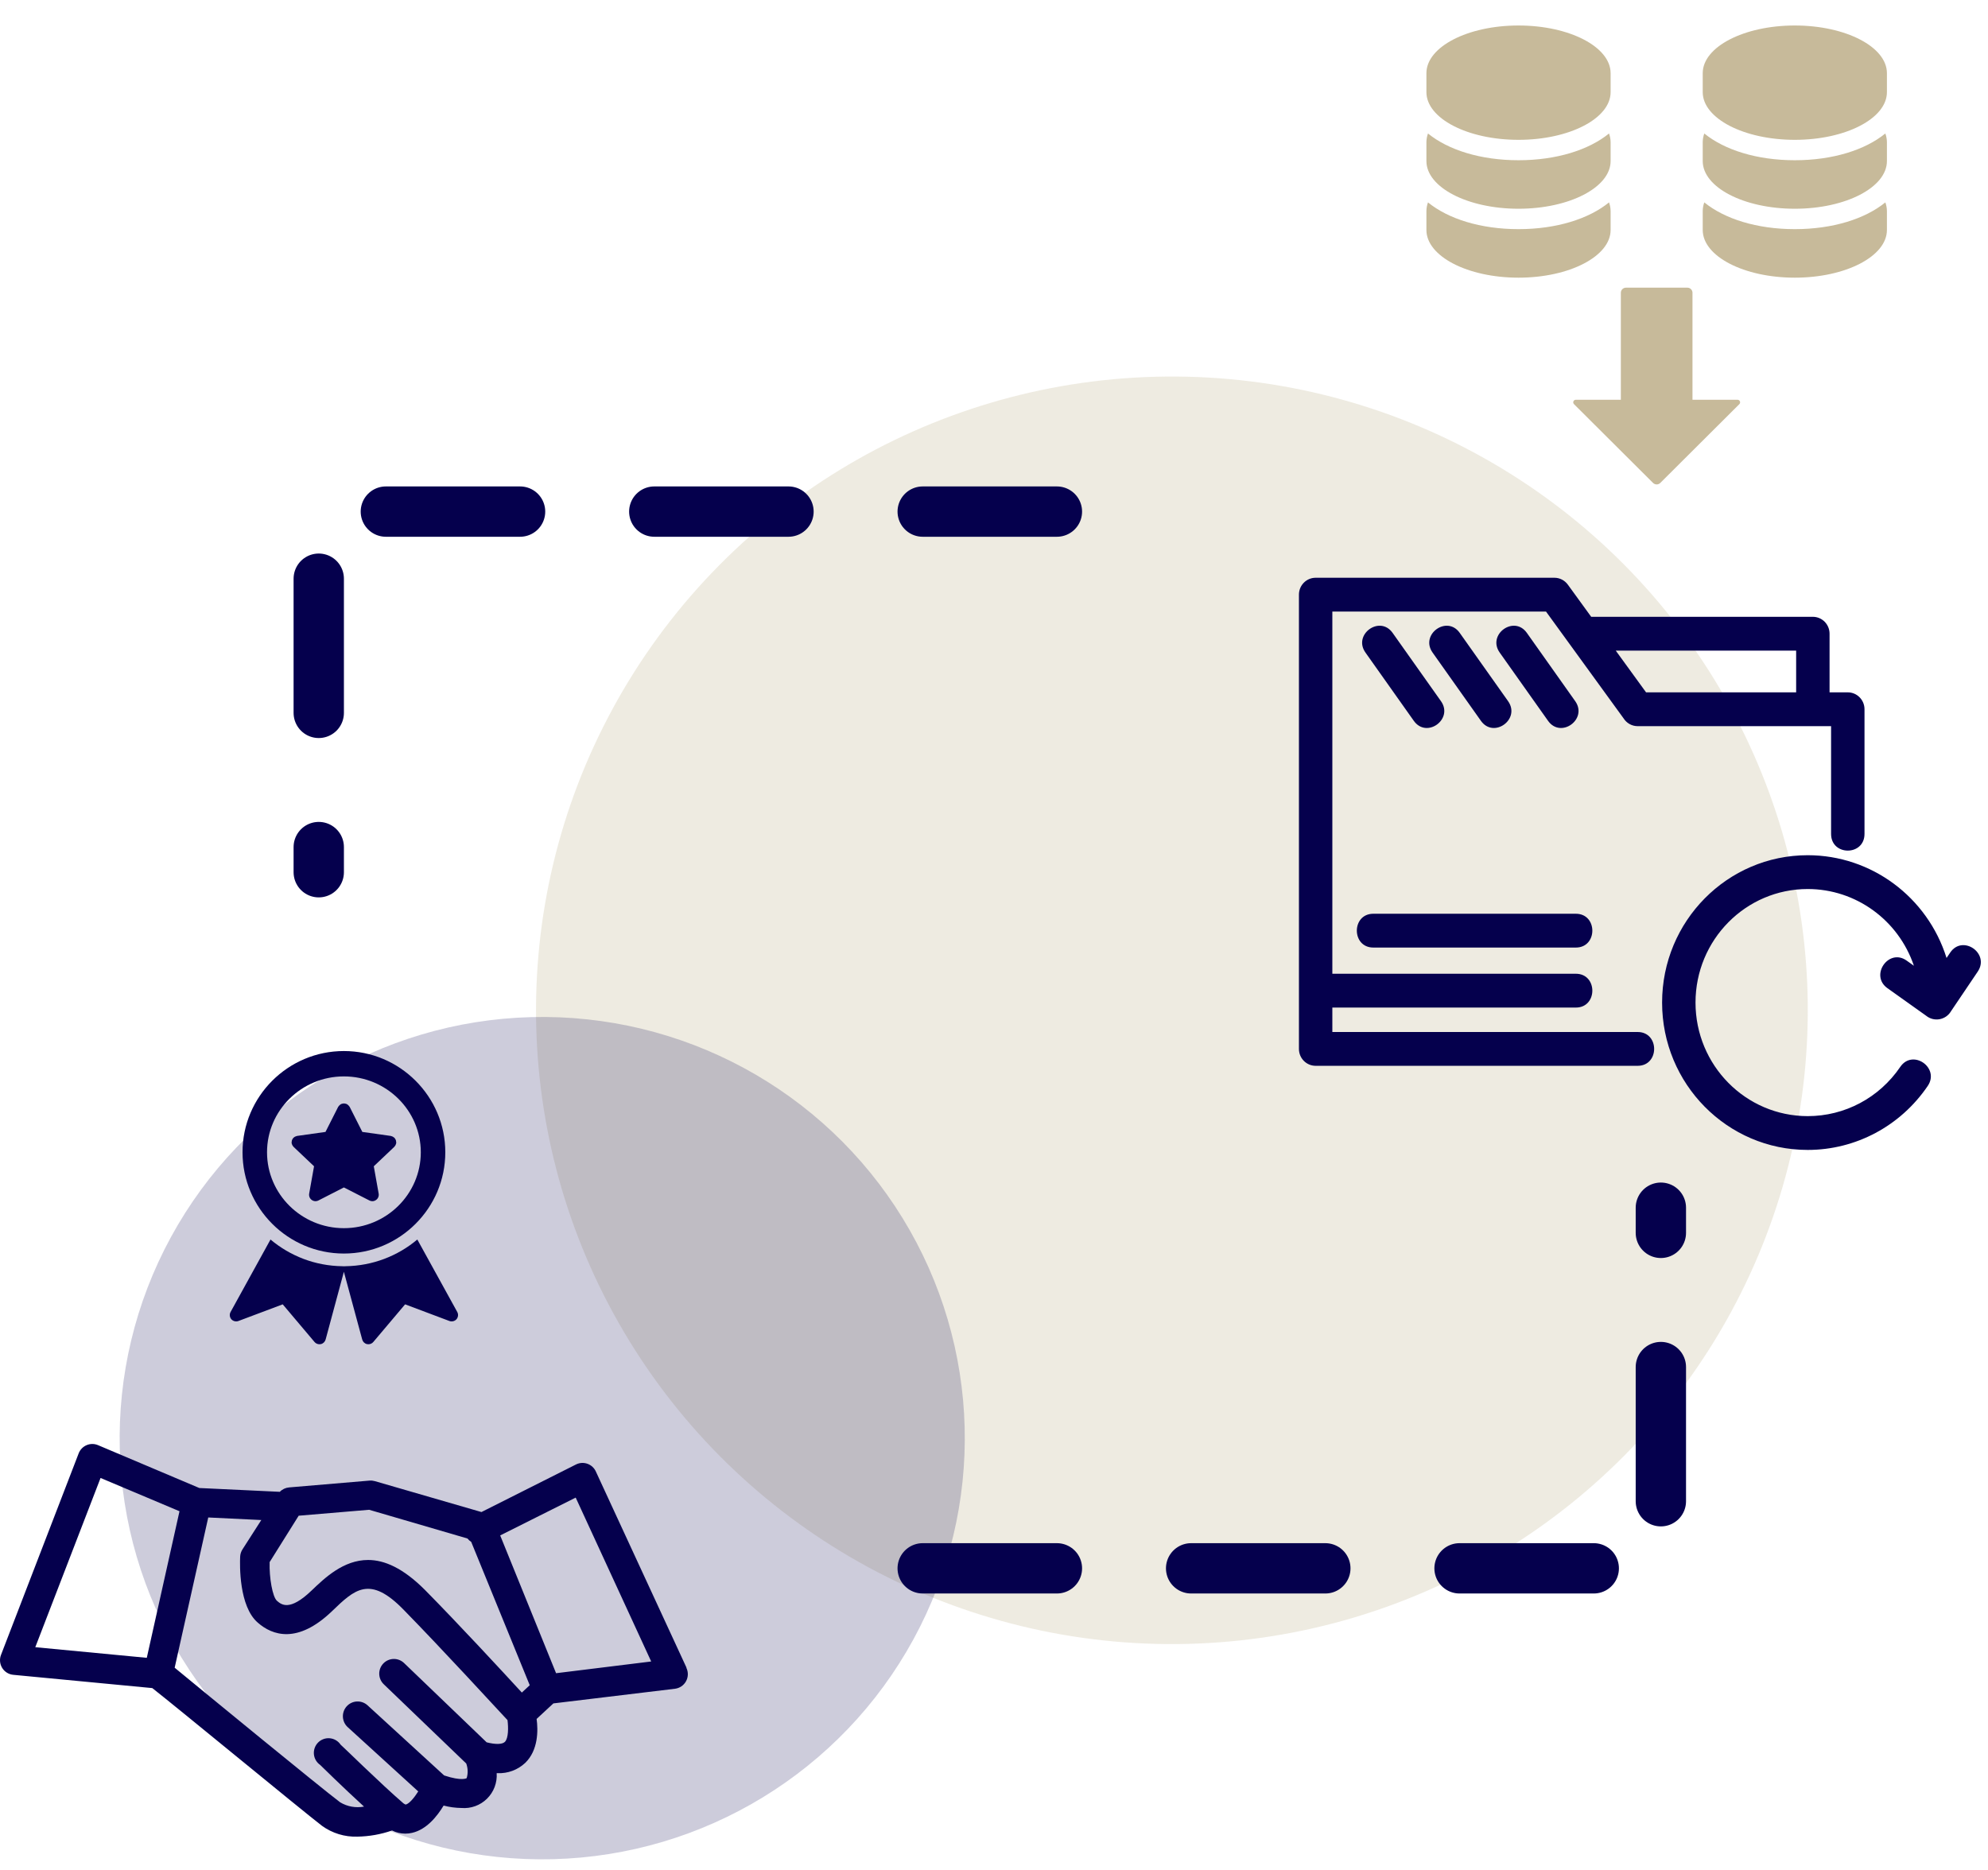 <svg width="237" height="223" viewBox="0 0 237 223" fill="none" xmlns="http://www.w3.org/2000/svg">
<ellipse opacity="0.3" rx="75.543" ry="75.781" transform="matrix(0.026 1 -1 0.026 139.708 120.464)" fill="#C7BA9A"/>
<ellipse opacity="0.2" rx="50.202" ry="50.36" transform="matrix(0.026 1 -1 0.026 64.641 171.478)" fill="#05004D"/>
<path d="M110 187H198V144" stroke="#05004D" stroke-width="6" stroke-linecap="round" stroke-linejoin="round" stroke-dasharray="16 16"/>
<path d="M126 61H38V104" stroke="#05004D" stroke-width="6" stroke-linecap="round" stroke-linejoin="round" stroke-dasharray="16 16"/>
<path d="M222.277 99.433C222.277 102.084 218.293 102.084 218.293 99.433V86.584H216.12H195.233C194.526 86.584 193.905 86.21 193.551 85.648C190.47 81.405 187.39 77.163 184.309 72.92H158.836V116.105H187.865C190.486 116.105 190.486 120.137 187.865 120.137H158.836V123.051H195.234C197.855 123.051 197.855 127.082 195.234 127.082H156.844C155.744 127.082 154.853 126.18 154.853 125.067V70.904C154.853 69.79 155.744 68.889 156.844 68.889H185.311C185.946 68.889 186.539 69.197 186.914 69.715L189.696 73.545H216.12C217.22 73.545 218.112 74.448 218.112 75.561V82.552H220.285C221.384 82.552 222.277 83.455 222.277 84.568V99.433ZM163.722 112.982C161.101 112.982 161.101 108.951 163.722 108.951H187.865C190.486 108.951 190.486 112.982 187.865 112.982H163.722ZM225.01 117.825C222.874 116.305 225.162 113.013 227.298 114.534L228.166 115.152C226.318 109.692 221.235 106.003 215.508 106.003C208.12 106.003 202.131 112.064 202.131 119.542C202.131 127.019 208.12 133.081 215.508 133.081C219.934 133.081 224.034 130.896 226.544 127.206C228.025 125.034 231.294 127.317 229.811 129.49C226.567 134.26 221.233 137.112 215.508 137.112C205.92 137.112 198.147 129.245 198.147 119.542C198.147 109.838 205.92 101.971 215.508 101.971C223.085 101.971 229.777 106.945 232.059 114.223L232.493 113.581C233.964 111.399 237.248 113.666 235.777 115.849L232.591 120.571C231.973 121.623 230.575 121.878 229.635 121.119L225.01 117.825ZM171.784 83.601C173.309 85.756 170.072 88.102 168.547 85.948L162.784 77.809C161.259 75.655 164.496 73.308 166.021 75.463L171.784 83.601ZM179.785 83.601C181.311 85.756 178.074 88.102 176.548 85.948L170.786 77.809C169.261 75.655 172.498 73.308 174.023 75.463L179.785 83.601ZM187.788 83.601C189.312 85.756 186.075 88.102 184.551 85.948L178.787 77.809C177.262 75.655 180.499 73.308 182.025 75.463L187.788 83.601ZM192.623 77.577L196.236 82.552H214.128V77.577H192.623Z" fill="#05004D"/>
<path d="M207.359 48.186L197.932 57.582C197.817 57.696 197.662 57.76 197.5 57.76C197.338 57.76 197.183 57.696 197.068 57.582L187.641 48.186C187.599 48.143 187.57 48.089 187.558 48.03C187.546 47.971 187.552 47.91 187.575 47.854C187.598 47.798 187.637 47.751 187.688 47.718C187.738 47.684 187.797 47.666 187.857 47.666H193.23V34.908C193.23 34.747 193.294 34.592 193.409 34.478C193.523 34.364 193.678 34.3 193.84 34.3H201.16C201.322 34.3 201.477 34.364 201.591 34.478C201.706 34.592 201.77 34.747 201.77 34.908V47.666H207.143C207.203 47.666 207.262 47.684 207.312 47.718C207.363 47.751 207.402 47.798 207.425 47.854C207.448 47.91 207.454 47.971 207.442 48.03C207.43 48.089 207.401 48.143 207.359 48.186ZM213.97 3.04C207.906 3.04 202.99 5.586 202.99 8.728V10.985C202.99 14.126 207.906 16.673 213.97 16.673C220.034 16.673 224.95 14.126 224.95 10.985V8.728C224.95 5.586 220.034 3.04 213.97 3.04ZM213.97 19.105C209.44 19.105 205.582 17.875 203.179 15.916C203.057 16.246 202.994 16.594 202.99 16.945V19.203C202.99 22.344 207.906 24.89 213.97 24.89C220.034 24.89 224.95 22.344 224.95 19.203V16.945C224.946 16.594 224.883 16.246 224.761 15.916C222.358 17.875 218.5 19.105 213.97 19.105ZM213.97 27.322C209.44 27.322 205.582 26.092 203.179 24.133C203.057 24.463 202.994 24.811 202.99 25.163V27.42C202.99 30.561 207.906 33.108 213.97 33.108C220.034 33.108 224.95 30.561 224.95 27.42V25.163C224.946 24.811 224.883 24.463 224.761 24.133C222.358 26.092 218.5 27.322 213.97 27.322ZM181.03 16.673C187.094 16.673 192.01 14.126 192.01 10.985V8.728C192.01 5.586 187.094 3.04 181.03 3.04C174.966 3.04 170.05 5.586 170.05 8.728V10.985C170.05 14.126 174.966 16.673 181.03 16.673ZM181.03 24.89C187.094 24.89 192.01 22.344 192.01 19.203V16.945C192.006 16.594 191.942 16.246 191.821 15.916C189.418 17.875 185.56 19.105 181.03 19.105C176.5 19.105 172.642 17.875 170.239 15.916C170.117 16.246 170.054 16.594 170.05 16.945V19.203C170.05 22.344 174.966 24.89 181.03 24.89ZM192.01 27.42V25.163C192.006 24.811 191.942 24.463 191.821 24.133C189.418 26.092 185.56 27.322 181.03 27.322C176.5 27.322 172.642 26.092 170.239 24.133C170.117 24.463 170.054 24.811 170.05 25.163V27.42C170.05 30.561 174.966 33.108 181.03 33.108C187.094 33.108 192.01 30.561 192.01 27.42Z" fill="#C7BA9A"/>
<path d="M81.828 198.815L71.047 175.483C70.953 175.266 70.817 175.071 70.645 174.909C70.474 174.748 70.272 174.622 70.051 174.54C69.831 174.459 69.596 174.423 69.36 174.434C69.125 174.446 68.895 174.505 68.683 174.609L57.397 180.289L44.679 176.601C44.475 176.543 44.263 176.522 44.051 176.54L34.457 177.353C34.039 177.39 33.649 177.576 33.358 177.877L23.763 177.423L11.682 172.311C11.467 172.22 11.237 172.173 11.003 172.174C10.77 172.174 10.539 172.221 10.325 172.313C10.11 172.404 9.916 172.537 9.754 172.705C9.591 172.873 9.464 173.071 9.38 173.289L0.117 197.329C0.02 197.581 -0.018 197.852 0.008 198.121C0.033 198.389 0.12 198.649 0.262 198.878C0.404 199.108 0.597 199.301 0.826 199.443C1.055 199.585 1.314 199.672 1.582 199.697L18.154 201.279C20.937 203.446 35.887 215.776 38.382 217.699C39.61 218.588 41.098 219.043 42.612 218.992C44.017 218.968 45.41 218.721 46.738 218.258C47.228 218.503 47.769 218.632 48.316 218.634C48.593 218.633 48.868 218.601 49.136 218.538C50.881 218.136 52.137 216.528 52.887 215.287C53.582 215.47 54.297 215.566 55.015 215.575C55.573 215.621 56.134 215.545 56.66 215.353C57.186 215.161 57.665 214.858 58.063 214.464C58.462 214.07 58.77 213.594 58.968 213.07C59.166 212.545 59.249 211.984 59.211 211.425H59.316C59.919 211.45 60.521 211.355 61.087 211.145C61.653 210.935 62.171 210.614 62.612 210.201C64.183 208.681 64.156 206.304 63.973 204.958L65.971 203.105L80.467 201.358C80.741 201.324 81.002 201.226 81.23 201.072C81.459 200.918 81.647 200.712 81.781 200.471C81.915 200.23 81.989 199.96 81.999 199.684C82.009 199.409 81.953 199.135 81.837 198.885L81.828 198.815ZM55.731 183.444C55.855 183.602 56.005 183.738 56.175 183.846L63.153 200.938L62.211 201.812C59.9 199.295 54.666 193.633 50.663 189.578C48.046 186.956 45.822 186.004 43.886 186.004C40.946 186.004 38.722 188.136 37.134 189.657C34.518 192.165 33.541 191.326 33.017 190.871C32.494 190.417 32.084 188.136 32.145 186.257L35.608 180.726L44.008 180.018L55.731 183.444ZM11.988 176.225L21.399 180.193L17.5 197.67L4.207 196.403L11.988 176.225ZM60.188 207.693C59.874 207.999 59.08 208.017 58.016 207.746L48.168 198.29C48.002 198.132 47.806 198.007 47.592 197.924C47.378 197.841 47.15 197.8 46.92 197.806C46.691 197.811 46.464 197.862 46.254 197.954C46.044 198.047 45.854 198.181 45.695 198.347C45.537 198.514 45.412 198.71 45.329 198.924C45.246 199.139 45.206 199.368 45.212 199.598C45.217 199.828 45.267 200.055 45.36 200.265C45.453 200.476 45.586 200.666 45.752 200.825L55.582 210.271C55.788 210.833 55.807 211.446 55.635 212.019C55.635 212.019 55.076 212.403 52.948 211.695L43.807 203.324C43.635 203.17 43.435 203.051 43.217 202.974C42.999 202.897 42.769 202.864 42.538 202.877C42.308 202.889 42.082 202.947 41.874 203.047C41.666 203.147 41.48 203.287 41.325 203.459C41.172 203.631 41.053 203.832 40.976 204.05C40.9 204.269 40.867 204.5 40.879 204.73C40.892 204.961 40.95 205.187 41.049 205.396C41.149 205.604 41.289 205.791 41.461 205.945L49.86 213.601C49.363 214.387 48.77 215.077 48.369 215.165C48.308 215.165 48.142 215.051 48.09 215.016C45.473 212.77 40.65 208.025 40.606 208.025C40.463 207.812 40.274 207.634 40.054 207.502C39.834 207.37 39.588 207.289 39.333 207.263C39.078 207.237 38.821 207.268 38.579 207.354C38.337 207.439 38.117 207.577 37.935 207.757C37.752 207.938 37.611 208.156 37.523 208.397C37.434 208.638 37.399 208.895 37.421 209.151C37.443 209.407 37.521 209.655 37.649 209.877C37.778 210.099 37.953 210.291 38.164 210.437C38.312 210.586 40.92 213.146 43.397 215.409C42.415 215.595 41.4 215.411 40.545 214.894C38.225 213.146 24.382 201.786 20.823 198.85L24.827 180.936L31.151 181.241L28.909 184.737C28.74 184.998 28.644 185.3 28.63 185.611C28.587 186.581 28.473 191.527 30.732 193.475C32.477 195.013 35.477 196.036 39.559 192.13C42.281 189.508 44.077 187.76 48.168 191.99C52.782 196.709 59.036 203.525 60.502 205.098C60.615 205.972 60.624 207.256 60.188 207.693ZM66.293 199.505L59.63 183.077L68.631 178.567L77.632 198.107L66.293 199.505Z" fill="#05004D"/>
<g clip-path="url(#clip0)">
<path d="M54.42 157.302C54.206 157.537 53.868 157.621 53.569 157.507L48.295 155.523L44.508 160.007C44.362 160.182 44.147 160.281 43.925 160.281C43.863 160.281 43.81 160.273 43.756 160.266C43.472 160.205 43.258 159.992 43.181 159.718L40.996 151.64L38.819 159.718C38.742 159.992 38.528 160.205 38.244 160.266C38.19 160.273 38.136 160.281 38.075 160.281C37.853 160.281 37.638 160.182 37.492 160.007L33.705 155.523L28.43 157.507C28.131 157.621 27.794 157.537 27.579 157.302C27.372 157.058 27.334 156.716 27.488 156.435L32.248 147.794C33.406 148.767 34.74 149.557 36.181 150.104C37.63 150.652 39.187 150.956 40.82 150.978C40.881 150.978 40.935 150.986 40.996 150.986C41.057 150.986 41.119 150.978 41.18 150.978C44.438 150.933 47.428 149.747 49.751 147.794L54.513 156.435C54.666 156.716 54.627 157.058 54.42 157.302Z" fill="#05004D"/>
<path d="M40.996 125.32C34.334 125.32 28.913 130.739 28.913 137.389C28.913 144.047 34.334 149.466 40.996 149.466C47.666 149.466 53.087 144.047 53.087 137.389C53.087 130.739 47.666 125.32 40.996 125.32ZM40.996 146.441C35.944 146.441 31.834 142.382 31.834 137.389C31.834 132.404 35.944 128.345 40.996 128.345C46.056 128.345 50.166 132.404 50.166 137.389C50.166 142.382 46.056 146.441 40.996 146.441Z" fill="#05004D"/>
<path d="M47.237 136.257C47.229 136.272 47.237 136.287 47.237 136.302C47.229 136.34 47.214 136.371 47.198 136.409C47.191 136.447 47.183 136.485 47.16 136.53C47.129 136.583 47.091 136.629 47.053 136.682C47.037 136.697 47.03 136.728 47.007 136.743L44.561 139.061L45.144 142.329C45.19 142.618 45.075 142.907 44.837 143.074C44.707 143.173 44.546 143.226 44.385 143.226C44.262 143.226 44.147 143.195 44.032 143.135L40.996 141.584L37.968 143.135C37.707 143.271 37.393 143.249 37.163 143.074C36.925 142.907 36.81 142.618 36.856 142.329L37.439 139.061L34.993 136.743C34.97 136.728 34.962 136.697 34.947 136.682C34.909 136.629 34.87 136.583 34.84 136.53C34.817 136.485 34.809 136.447 34.801 136.409C34.786 136.371 34.771 136.34 34.763 136.302C34.763 136.287 34.771 136.272 34.763 136.257C34.763 136.203 34.771 136.15 34.778 136.097C34.778 136.051 34.786 136.006 34.801 135.968C34.809 135.922 34.84 135.884 34.863 135.839C34.886 135.793 34.909 135.747 34.947 135.709C34.955 135.694 34.955 135.679 34.97 135.671C34.993 135.649 35.024 135.633 35.047 135.618C35.085 135.58 35.131 135.55 35.177 135.527C35.223 135.504 35.269 135.489 35.323 135.474C35.353 135.466 35.384 135.451 35.415 135.443L38.803 134.965L40.314 131.978C40.329 131.955 40.352 131.94 40.367 131.909C40.398 131.871 40.429 131.826 40.467 131.788C40.505 131.757 40.544 131.727 40.582 131.697C40.613 131.681 40.628 131.659 40.659 131.643C40.674 131.636 40.689 131.636 40.712 131.628C40.758 131.605 40.804 131.598 40.858 131.59C40.904 131.583 40.95 131.567 40.996 131.567C41.05 131.567 41.096 131.583 41.142 131.59C41.195 131.598 41.241 131.605 41.287 131.628C41.31 131.636 41.326 131.636 41.341 131.643C41.372 131.659 41.387 131.681 41.418 131.697C41.456 131.727 41.494 131.757 41.533 131.788C41.571 131.826 41.602 131.871 41.632 131.909C41.648 131.94 41.671 131.955 41.686 131.978L43.196 134.965L46.585 135.443C46.616 135.451 46.646 135.466 46.677 135.474C46.731 135.489 46.777 135.504 46.823 135.527C46.869 135.55 46.915 135.58 46.953 135.618C46.976 135.633 47.007 135.649 47.03 135.671C47.045 135.679 47.045 135.694 47.053 135.709C47.091 135.747 47.114 135.793 47.137 135.839C47.16 135.884 47.191 135.922 47.198 135.968C47.214 136.006 47.221 136.051 47.221 136.097C47.229 136.15 47.237 136.203 47.237 136.257Z" fill="#05004D"/>
</g>
<defs>
<clipPath id="clip0">
<rect width="46" height="57" fill="white" transform="translate(18 120)"/>
</clipPath>
</defs>
</svg>
